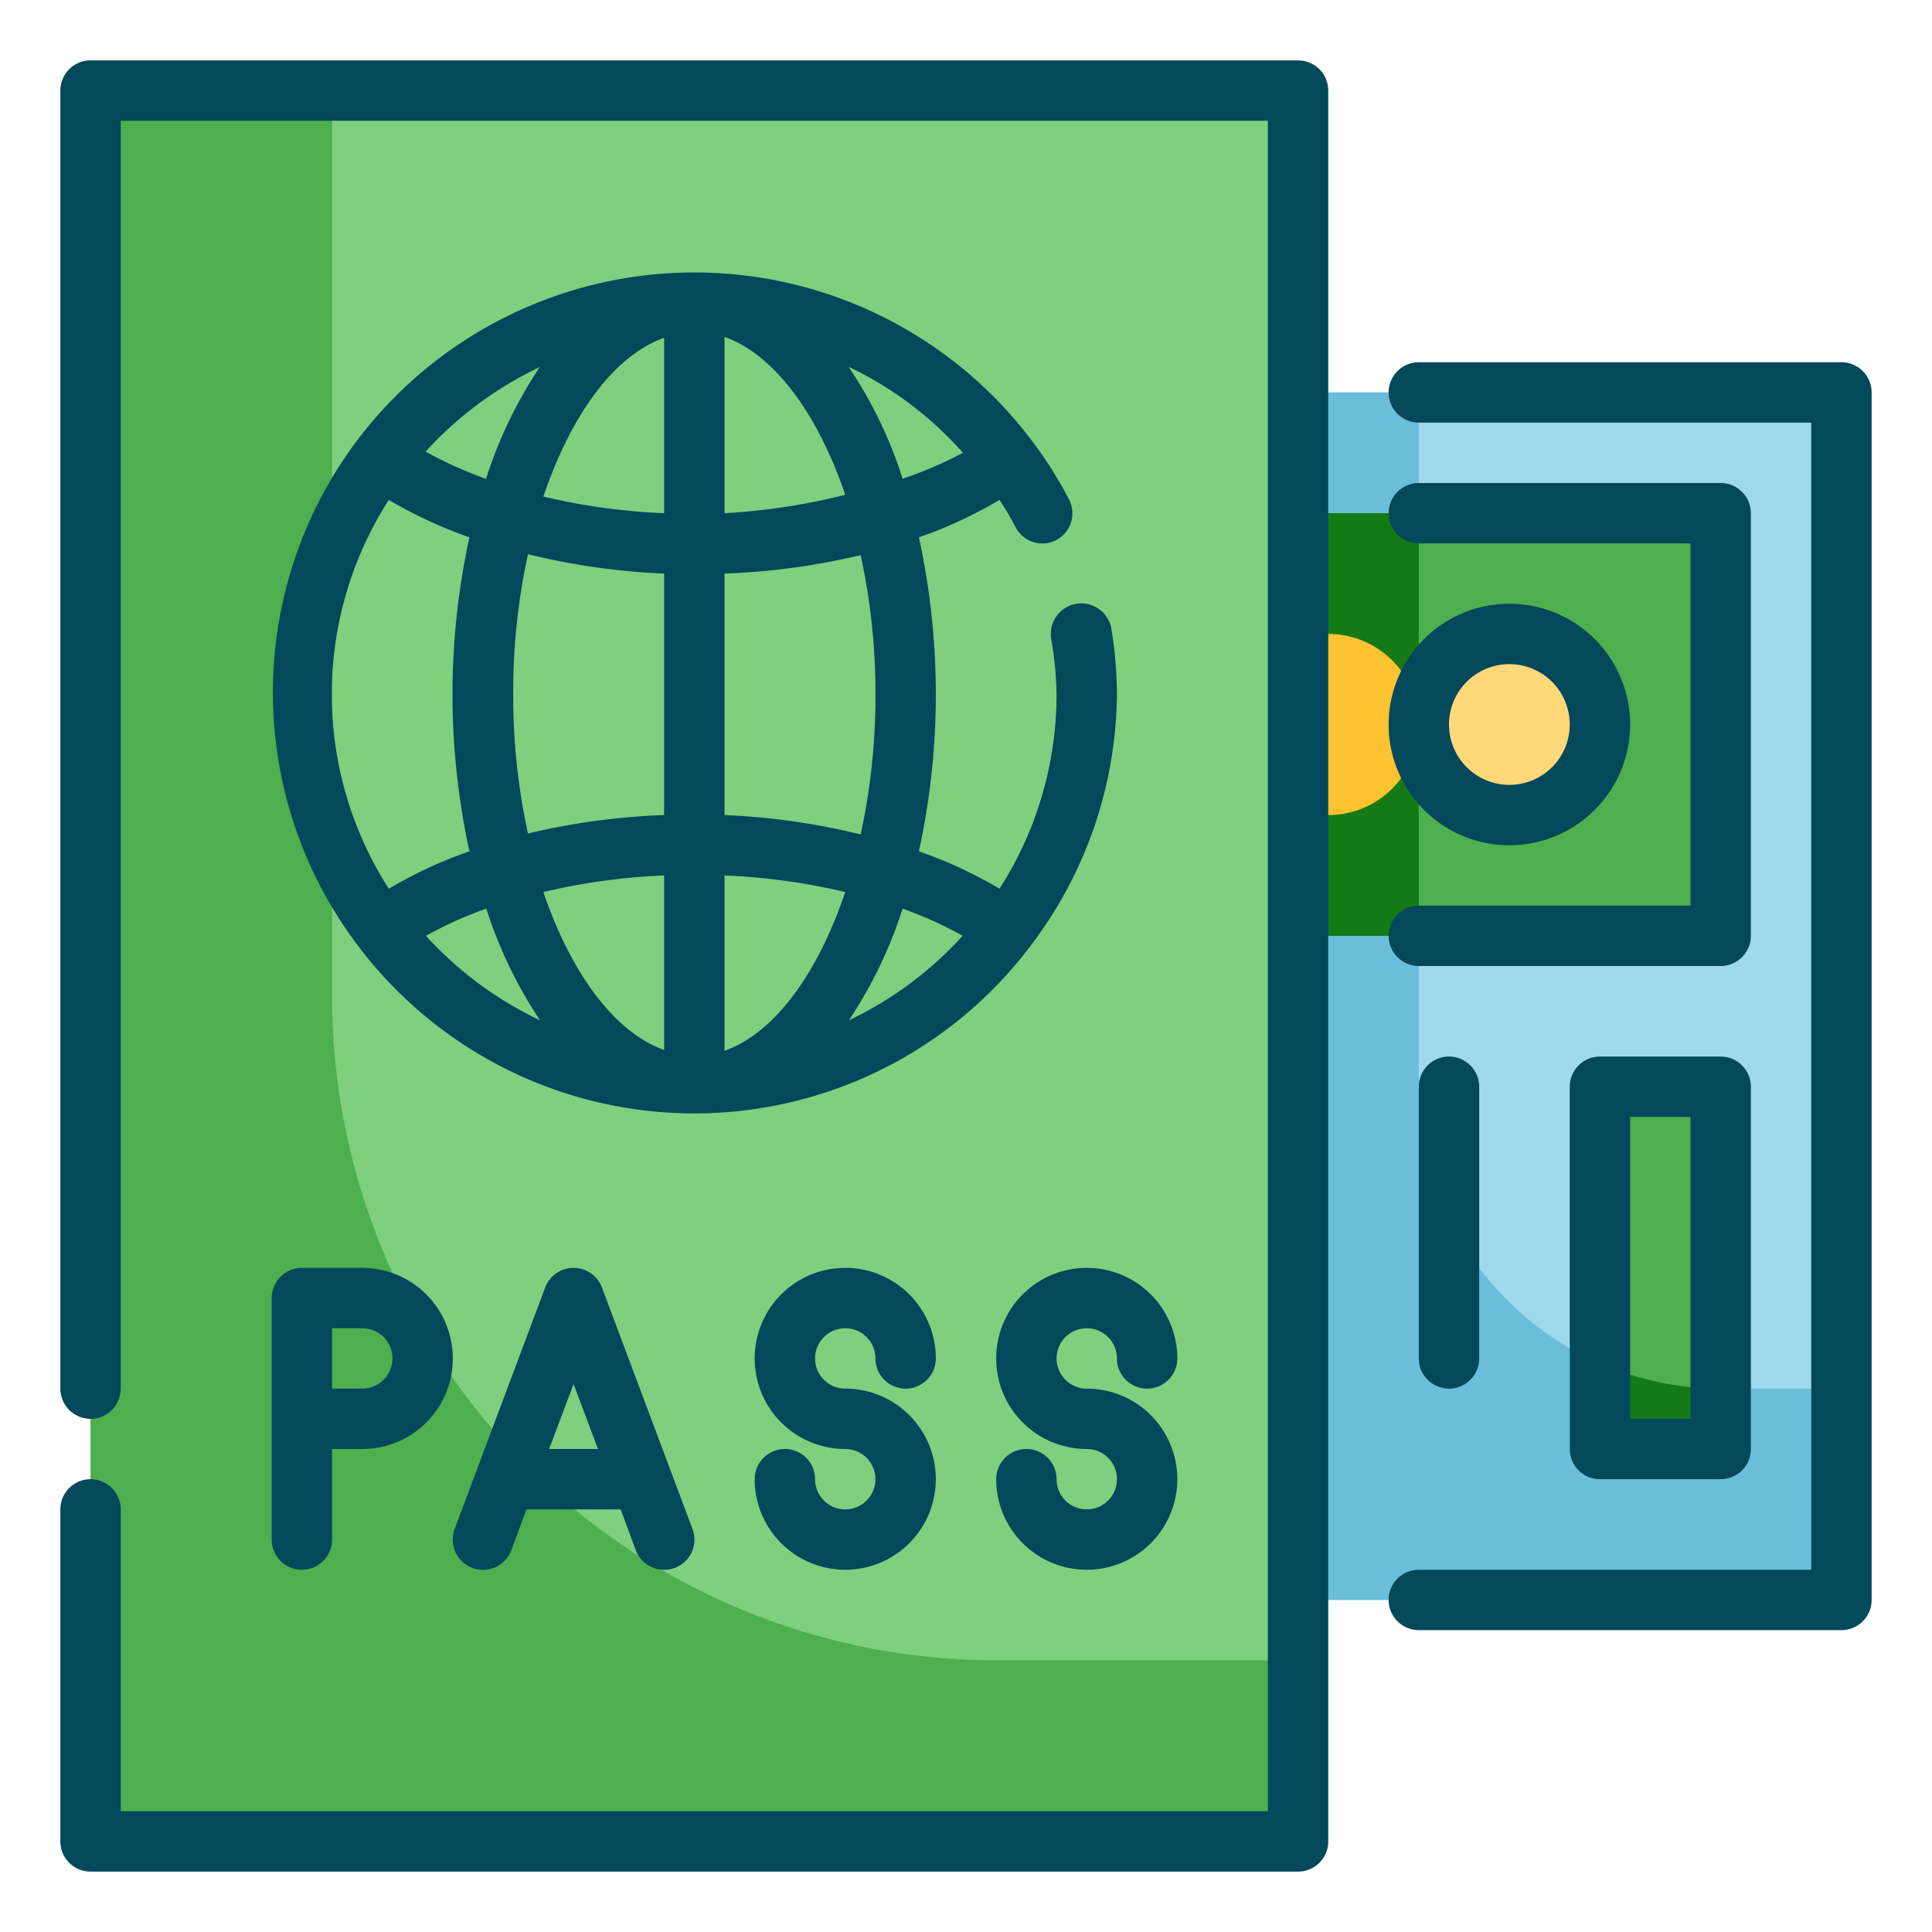 <svg id="Fill_Outline" height="512" viewBox="0 0 64 64" width="512" xmlns="http://www.w3.org/2000/svg" data-name="Fill Outline"><g id="Stroke_copy" data-name="Stroke copy"><path d="m27 19h40v28h-40z" fill="#9ed8ec" transform="matrix(0 1 -1 0 80 -14)"/><path d="m47 36v-23h-14v40h28v-7h-4a10 10 0 0 1 -10-10z" fill="#6bbeda"/><path d="m42 16h14v16h-14z" fill="#4daf4d" transform="matrix(0 1 -1 0 73 -25)"/><path d="m41 17h6v14h-6z" fill="#157a15"/><circle cx="50" cy="24" fill="#ffd879" r="3"/><path d="m44 21a3 3 0 0 1 3 3v3a0 0 0 0 1 0 0h-6a0 0 0 0 1 0 0v-3a3 3 0 0 1 3-3z" fill="#ffc230" transform="matrix(0 1 -1 0 68 -20)"/><path d="m49 40h12v4h-12z" fill="#4daf4d" transform="matrix(0 1 -1 0 97 -13)"/><path d="m53 48h4v-2a9.92 9.92 0 0 1 -4-.84z" fill="#157a15"/><path d="m3 3h40v58h-40z" fill="#7ecf7e"/><path d="m11 33v-30h-8v58h40v-6h-10a22 22 0 0 1 -22-22z" fill="#4daf4d"/></g><g id="Outline_copy" fill="#04485b" data-name="Outline copy"><path d="m61 12h-14a1 1 0 0 0 0 2h13v38h-13a1 1 0 0 0 0 2h14a1 1 0 0 0 1-1v-40a1 1 0 0 0 -1-1z"/><path d="m47 32h10a1 1 0 0 0 1-1v-14a1 1 0 0 0 -1-1h-10a1 1 0 0 0 0 2h9v12h-9a1 1 0 0 0 0 2z"/><path d="m50 28a4 4 0 1 0 -4-4 4 4 0 0 0 4 4zm0-6a2 2 0 1 1 -2 2 2 2 0 0 1 2-2z"/><path d="m57 35h-4a1 1 0 0 0 -1 1v12a1 1 0 0 0 1 1h4a1 1 0 0 0 1-1v-12a1 1 0 0 0 -1-1zm-1 12h-2v-10h2z"/><path d="m47 36v9a1 1 0 0 0 2 0v-9a1 1 0 0 0 -2 0z"/><path d="m43 2h-40a1 1 0 0 0 -1 1v43a1 1 0 0 0 2 0v-42h38v56h-38v-10a1 1 0 0 0 -2 0v11a1 1 0 0 0 1 1h40a1 1 0 0 0 1-1v-58a1 1 0 0 0 -1-1z"/><path d="m33.64 17.46a1 1 0 0 0 1.35.43 1 1 0 0 0 .42-1.35 14 14 0 0 0 -23.58-1.95 0 0 0 0 1 0 0 13.89 13.89 0 0 0 0 16.7 0 0 0 0 1 0 0 13.95 13.95 0 0 0 22.34 0 0 0 0 0 1 0 0 13.92 13.92 0 0 0 2.83-8.29 14.26 14.26 0 0 0 -.18-2.15 1 1 0 1 0 -2 .3 11.76 11.76 0 0 1 .18 1.85 11.92 11.92 0 0 1 -1.89 6.44 14.89 14.89 0 0 0 -2.67-1.24 24.42 24.42 0 0 0 0-10.4 14.58 14.58 0 0 0 2.67-1.24 10.11 10.11 0 0 1 .53.9zm-16.64 5.54a21.37 21.37 0 0 1 .49-4.64 23 23 0 0 0 4.51.64v8a23 23 0 0 0 -4.51.61 21.37 21.37 0 0 1 -.49-4.61zm5-11.81v5.81a21 21 0 0 1 -4-.55c.92-2.73 2.36-4.68 4-5.26zm0 17.81v5.78c-1.64-.58-3.08-2.53-4-5.23a21 21 0 0 1 4-.55zm2 5.78v-5.78a21 21 0 0 1 4 .55c-.92 2.73-2.36 4.68-4 5.26zm0-23.62c1.64.58 3.08 2.53 4 5.23a21 21 0 0 1 -4 .61zm-6.12 1a14.79 14.79 0 0 0 -1.78 3.7 13 13 0 0 1 -2-.9 12.13 12.13 0 0 1 3.78-2.8zm-5 4.4a14.89 14.89 0 0 0 2.67 1.24 24.42 24.42 0 0 0 0 10.4 14.89 14.89 0 0 0 -2.67 1.24 11.92 11.92 0 0 1 0-12.88zm1.23 14.44a13 13 0 0 1 2-.9 14.79 14.79 0 0 0 1.78 3.7 12.13 12.13 0 0 1 -3.78-2.8zm17.78 0a12.13 12.13 0 0 1 -3.77 2.8 14.79 14.79 0 0 0 1.78-3.7 13 13 0 0 1 1.99.9zm-2.89-8a21.37 21.37 0 0 1 -.49 4.64 23 23 0 0 0 -4.51-.64v-8a23 23 0 0 0 4.51-.61 21.37 21.37 0 0 1 .49 4.61zm.9-7.14a14.38 14.38 0 0 0 -1.79-3.71 11.86 11.86 0 0 1 3.79 2.85 13.59 13.59 0 0 1 -2 .86z"/><path d="m9 51a1 1 0 0 0 2 0v-3h1a3 3 0 0 0 0-6h-2a1 1 0 0 0 -1 1zm2-7h1a1 1 0 0 1 0 2h-1z"/><path d="m19 42a1 1 0 0 0 -.94.65l-3 8a1 1 0 0 0 1.88.7l.5-1.35h3.12l.5 1.35a1 1 0 0 0 .94.65 1 1 0 0 0 .35-.06 1 1 0 0 0 .59-1.29l-3-8a1 1 0 0 0 -.94-.65zm-.81 6 .81-2.15.81 2.15z"/><path d="m28 44a1 1 0 0 1 1 1 1 1 0 0 0 2 0 3 3 0 1 0 -3 3 1 1 0 1 1 -1 1 1 1 0 0 0 -2 0 3 3 0 1 0 3-3 1 1 0 0 1 0-2z"/><path d="m36 44a1 1 0 0 1 1 1 1 1 0 0 0 2 0 3 3 0 1 0 -3 3 1 1 0 1 1 -1 1 1 1 0 0 0 -2 0 3 3 0 1 0 3-3 1 1 0 0 1 0-2z"/></g></svg>